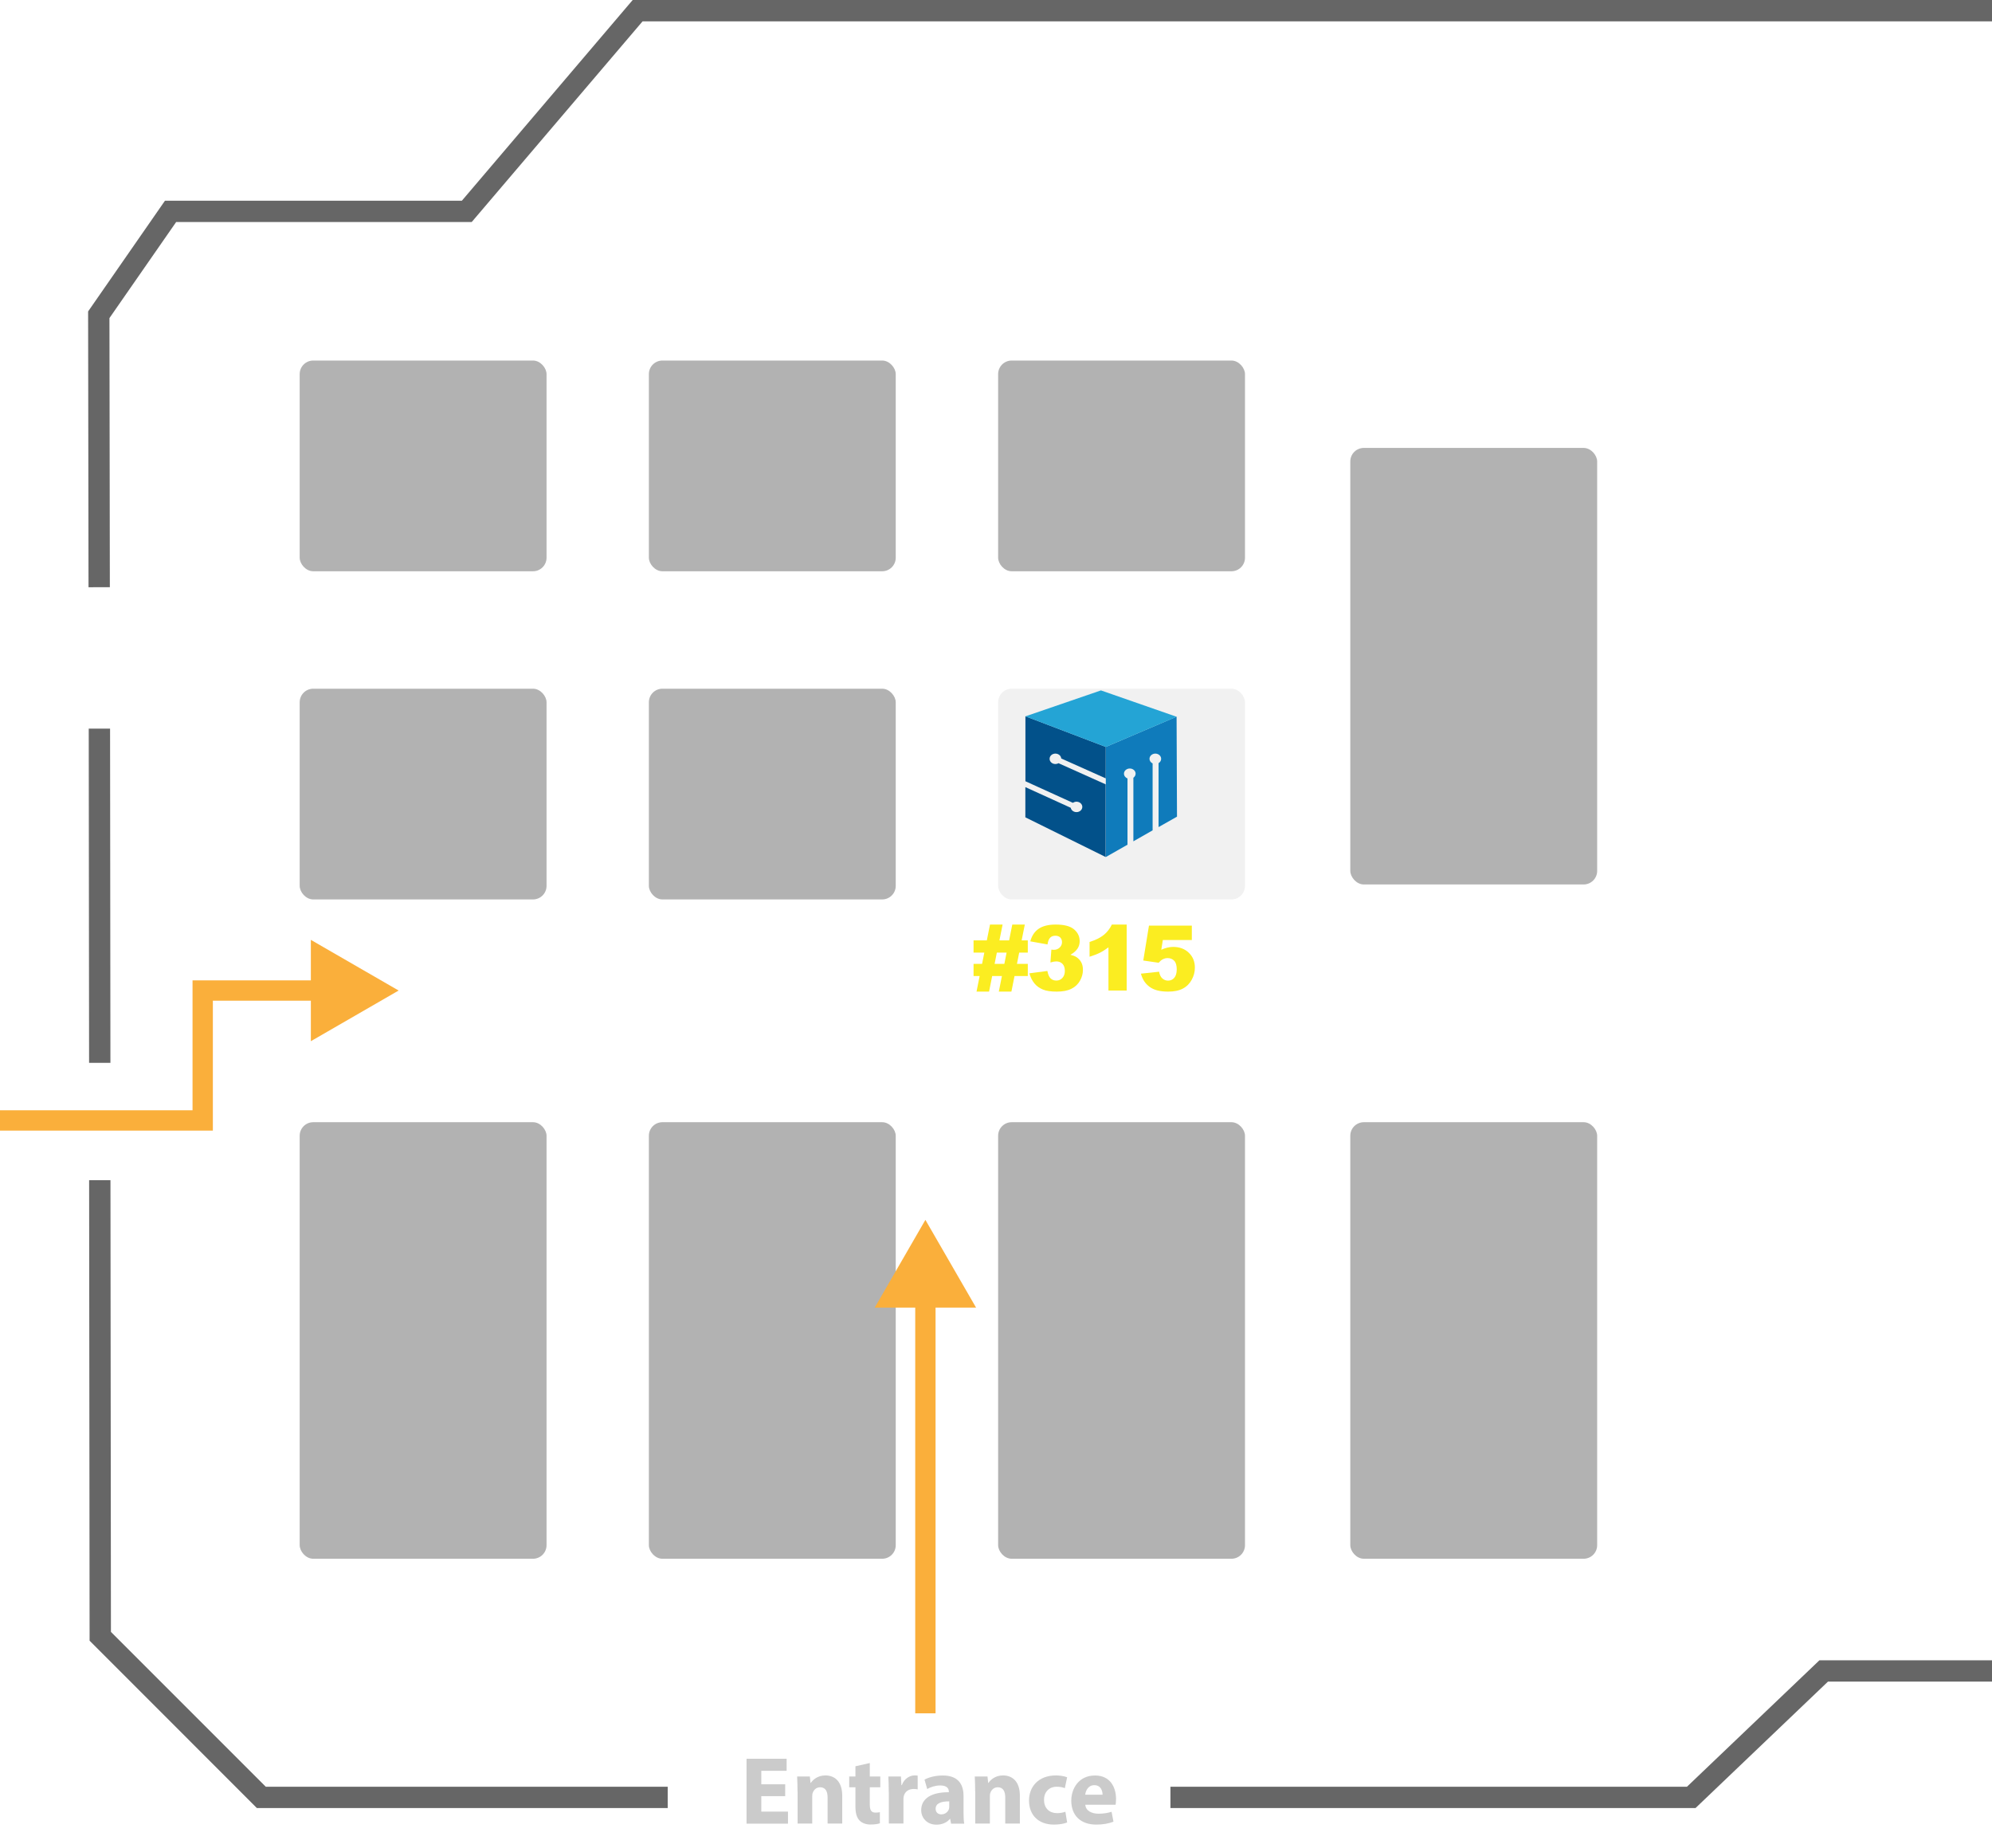 <?xml version="1.0" encoding="UTF-8"?><svg id="Layer_1" xmlns="http://www.w3.org/2000/svg" xmlns:xlink="http://www.w3.org/1999/xlink" viewBox="0 0 294.13 272.79"><defs><style>.cls-1{fill:#faaf3b;}.cls-2{fill:#02518a;}.cls-3{fill:#fbed21;}.cls-4{fill:#666;}.cls-5{fill:#cbcbcb;}.cls-6{fill:#0f7bbb;}.cls-7{fill:#24a4d5;}.cls-8{filter:url(#drop-shadow-5);}.cls-8,.cls-9,.cls-10,.cls-11,.cls-12,.cls-13,.cls-14,.cls-15,.cls-16,.cls-17{fill:#b2b2b2;}.cls-9{filter:url(#drop-shadow-9);}.cls-10{filter:url(#drop-shadow-4);}.cls-11{filter:url(#drop-shadow-7);}.cls-12{filter:url(#drop-shadow-1);}.cls-13{filter:url(#drop-shadow-8);}.cls-14{filter:url(#drop-shadow-2);}.cls-15{filter:url(#drop-shadow-3);}.cls-18{fill:#f1f1f1;filter:url(#drop-shadow-6);}.cls-16{filter:url(#drop-shadow-11);}.cls-17{filter:url(#drop-shadow-10);}</style><filter id="drop-shadow-1" filterUnits="userSpaceOnUse"><feOffset dx="3" dy="3"/><feGaussianBlur result="blur" stdDeviation="9"/><feFlood flood-color="#000" flood-opacity=".75"/><feComposite in2="blur" operator="in"/><feComposite in="SourceGraphic"/></filter><filter id="drop-shadow-2" filterUnits="userSpaceOnUse"><feOffset dx="3" dy="3"/><feGaussianBlur result="blur-2" stdDeviation="9"/><feFlood flood-color="#000" flood-opacity=".75"/><feComposite in2="blur-2" operator="in"/><feComposite in="SourceGraphic"/></filter><filter id="drop-shadow-3" filterUnits="userSpaceOnUse"><feOffset dx="3" dy="3"/><feGaussianBlur result="blur-3" stdDeviation="9"/><feFlood flood-color="#000" flood-opacity=".75"/><feComposite in2="blur-3" operator="in"/><feComposite in="SourceGraphic"/></filter><filter id="drop-shadow-4" filterUnits="userSpaceOnUse"><feOffset dx="3" dy="3"/><feGaussianBlur result="blur-4" stdDeviation="9"/><feFlood flood-color="#000" flood-opacity=".75"/><feComposite in2="blur-4" operator="in"/><feComposite in="SourceGraphic"/></filter><filter id="drop-shadow-5" filterUnits="userSpaceOnUse"><feOffset dx="3" dy="3"/><feGaussianBlur result="blur-5" stdDeviation="9"/><feFlood flood-color="#000" flood-opacity=".75"/><feComposite in2="blur-5" operator="in"/><feComposite in="SourceGraphic"/></filter><filter id="drop-shadow-6" filterUnits="userSpaceOnUse"><feOffset dx="3" dy="3"/><feGaussianBlur result="blur-6" stdDeviation="9"/><feFlood flood-color="#000" flood-opacity=".75"/><feComposite in2="blur-6" operator="in"/><feComposite in="SourceGraphic"/></filter><filter id="drop-shadow-7" filterUnits="userSpaceOnUse"><feOffset dx="3" dy="3"/><feGaussianBlur result="blur-7" stdDeviation="9"/><feFlood flood-color="#000" flood-opacity=".75"/><feComposite in2="blur-7" operator="in"/><feComposite in="SourceGraphic"/></filter><filter id="drop-shadow-8" filterUnits="userSpaceOnUse"><feOffset dx="3" dy="3"/><feGaussianBlur result="blur-8" stdDeviation="9"/><feFlood flood-color="#000" flood-opacity=".75"/><feComposite in2="blur-8" operator="in"/><feComposite in="SourceGraphic"/></filter><filter id="drop-shadow-9" filterUnits="userSpaceOnUse"><feOffset dx="3" dy="3"/><feGaussianBlur result="blur-9" stdDeviation="9"/><feFlood flood-color="#000" flood-opacity=".75"/><feComposite in2="blur-9" operator="in"/><feComposite in="SourceGraphic"/></filter><filter id="drop-shadow-10" filterUnits="userSpaceOnUse"><feOffset dx="3" dy="3"/><feGaussianBlur result="blur-10" stdDeviation="9"/><feFlood flood-color="#000" flood-opacity=".75"/><feComposite in2="blur-10" operator="in"/><feComposite in="SourceGraphic"/></filter><filter id="drop-shadow-11" filterUnits="userSpaceOnUse"><feOffset dx="3" dy="3"/><feGaussianBlur result="blur-11" stdDeviation="9"/><feFlood flood-color="#000" flood-opacity=".75"/><feComposite in2="blur-11" operator="in"/><feComposite in="SourceGraphic"/></filter></defs><g><polygon class="cls-4" points="13.07 86.7 13.01 45.98 24.36 29.63 68.2 29.63 93.42 0 294.13 0 294.13 3.15 94.88 3.15 69.65 32.78 26.01 32.78 16.16 46.96 16.22 86.69 13.07 86.7"/><rect class="cls-4" x="13.12" y="107.57" width="3.15" height="49.34" transform="translate(-.13 .02) rotate(-.06)"/><polygon class="cls-4" points="98.59 266.94 37.93 266.94 13.23 242.23 13.16 174.24 16.31 174.24 16.38 240.93 39.24 263.79 98.59 263.79 98.59 266.94"/><polygon class="cls-4" points="250.35 266.94 172.82 266.94 172.82 263.79 249.09 263.79 268.65 245.12 294.13 245.12 294.13 248.27 269.91 248.27 250.35 266.94"/><rect class="cls-12" x="41.25" y="50.23" width="36.45" height="31.11" rx="2" ry="2"/><rect class="cls-14" x="92.81" y="50.23" width="36.45" height="31.11" rx="2" ry="2"/><rect class="cls-15" x="144.38" y="50.23" width="36.45" height="31.11" rx="2" ry="2"/><rect class="cls-10" x="41.25" y="98.68" width="36.45" height="31.11" rx="2" ry="2"/><rect class="cls-8" x="92.81" y="98.68" width="36.45" height="31.11" rx="2" ry="2"/><rect class="cls-18" x="144.38" y="98.68" width="36.45" height="31.11" rx="2" ry="2"/><rect class="cls-11" x="41.25" y="162.68" width="36.45" height="64.45" rx="2" ry="2"/><rect class="cls-13" x="92.81" y="162.68" width="36.45" height="64.45" rx="2" ry="2"/><rect class="cls-9" x="144.38" y="162.68" width="36.45" height="64.45" rx="2" ry="2"/><rect class="cls-17" x="196.38" y="162.68" width="36.45" height="64.45" rx="2" ry="2"/><rect class="cls-16" x="196.38" y="63.13" width="36.45" height="64.45" rx="2" ry="2"/><g><path class="cls-5" d="M115.94,265.18h-3.53v2.28h3.94v1.78h-6.12v-9.58h5.92v1.78h-3.74v1.99h3.53v1.76Z"/><path class="cls-5" d="M117.76,264.5c0-.87-.03-1.61-.06-2.22h1.88l.1,.95h.04c.28-.44,1-1.11,2.15-1.11,1.42,0,2.49,.94,2.49,2.99v4.12h-2.16v-3.85c0-.9-.31-1.51-1.1-1.51-.6,0-.95,.41-1.09,.81-.06,.13-.08,.34-.08,.54v4.01h-2.16v-4.74Z"/><path class="cls-5" d="M128.43,260.29v1.99h1.55v1.59h-1.55v2.52c0,.84,.2,1.22,.85,1.22,.27,0,.48-.03,.64-.06v1.63c-.27,.11-.78,.19-1.39,.19-.7,0-1.28-.24-1.62-.6-.4-.41-.6-1.08-.6-2.06v-2.84h-.92v-1.59h.92v-1.51l2.12-.48Z"/><path class="cls-5" d="M131.23,264.57c0-1.02-.03-1.69-.06-2.29h1.86l.07,1.28h.06c.36-1.01,1.21-1.44,1.88-1.44,.2,0,.3,0,.46,.03v2.03c-.16-.03-.34-.06-.58-.06-.8,0-1.34,.43-1.48,1.09-.03,.14-.04,.31-.04,.48v3.53h-2.16v-4.67Z"/><path class="cls-5" d="M140.43,269.24l-.13-.7h-.04c-.46,.55-1.17,.85-1.99,.85-1.41,0-2.25-1.02-2.25-2.13,0-1.81,1.62-2.67,4.08-2.66v-.1c0-.37-.2-.9-1.27-.9-.71,0-1.46,.24-1.92,.53l-.4-1.39c.48-.27,1.44-.61,2.7-.61,2.32,0,3.06,1.37,3.06,3v2.42c0,.67,.03,1.31,.1,1.69h-1.95Zm-.26-3.29c-1.14-.01-2.02,.26-2.02,1.09,0,.55,.37,.83,.85,.83,.54,0,.98-.36,1.12-.8,.03-.11,.04-.24,.04-.37v-.75Z"/><path class="cls-5" d="M143.99,264.5c0-.87-.03-1.61-.06-2.22h1.88l.1,.95h.04c.28-.44,1-1.11,2.15-1.11,1.42,0,2.49,.94,2.49,2.99v4.12h-2.16v-3.85c0-.9-.31-1.51-1.1-1.51-.6,0-.95,.41-1.09,.81-.06,.13-.08,.34-.08,.54v4.01h-2.16v-4.74Z"/><path class="cls-5" d="M157.55,269.07c-.38,.17-1.11,.31-1.93,.31-2.25,0-3.68-1.37-3.68-3.56,0-2.03,1.39-3.7,3.98-3.7,.57,0,1.19,.1,1.65,.27l-.34,1.61c-.26-.11-.64-.21-1.21-.21-1.14,0-1.88,.81-1.86,1.95,0,1.28,.85,1.95,1.91,1.95,.51,0,.91-.09,1.24-.21l.26,1.59Z"/><path class="cls-5" d="M160.25,266.45c.07,.9,.95,1.32,1.96,1.32,.74,0,1.34-.1,1.92-.28l.28,1.46c-.71,.28-1.58,.43-2.52,.43-2.36,0-3.71-1.37-3.71-3.54,0-1.76,1.09-3.71,3.51-3.71,2.25,0,3.1,1.75,3.1,3.47,0,.37-.04,.7-.07,.85h-4.48Zm2.55-1.48c0-.53-.23-1.41-1.22-1.41-.91,0-1.28,.82-1.34,1.41h2.56Z"/></g><g><path class="cls-3" d="M145.01,142.3l.33-1.66h-1.59v-1.8h1.96l.47-2.34h1.86l-.47,2.34h1.43l.47-2.34h1.85l-.47,2.34h.91v1.8h-1.27l-.33,1.66h1.6v1.8h-1.96l-.46,2.3h-1.86l.46-2.3h-1.44l-.46,2.3h-1.85l.46-2.3h-.9v-1.8h1.26Zm1.85,0h1.44l.33-1.66h-1.44l-.33,1.66Z"/><path class="cls-3" d="M154.65,139.43l-2.52-.45c.21-.8,.61-1.42,1.21-1.84s1.44-.64,2.53-.64c1.25,0,2.15,.23,2.71,.7s.84,1.05,.84,1.76c0,.41-.11,.79-.34,1.12-.23,.33-.57,.63-1.03,.88,.37,.09,.65,.2,.85,.32,.32,.2,.56,.45,.74,.77,.18,.32,.26,.7,.26,1.15,0,.56-.15,1.09-.44,1.6s-.71,.91-1.26,1.18c-.55,.28-1.27,.42-2.16,.42s-1.56-.1-2.06-.31c-.5-.21-.92-.5-1.24-.9-.33-.39-.57-.89-.75-1.49l2.66-.35c.1,.54,.27,.91,.49,1.11s.5,.31,.84,.31c.36,0,.65-.13,.89-.39,.24-.26,.36-.61,.36-1.04s-.11-.79-.34-1.03c-.23-.24-.54-.37-.93-.37-.21,0-.5,.05-.86,.16l.14-1.9c.15,.02,.26,.03,.35,.03,.35,0,.64-.11,.87-.33,.23-.22,.35-.49,.35-.79s-.09-.52-.26-.7c-.17-.17-.41-.26-.72-.26s-.57,.09-.76,.28-.33,.52-.4,1Z"/><path class="cls-3" d="M166.36,136.5v9.74h-2.69v-6.38c-.44,.33-.86,.6-1.26,.8s-.92,.4-1.53,.59v-2.18c.91-.29,1.61-.64,2.11-1.05,.5-.41,.89-.91,1.18-1.52h2.2Z"/><path class="cls-3" d="M169.66,136.66h6.32v2.12h-4.28l-.23,1.44c.3-.14,.59-.24,.88-.31,.29-.07,.58-.11,.86-.11,.96,0,1.74,.29,2.33,.87,.6,.58,.89,1.31,.89,2.19,0,.62-.15,1.21-.46,1.78-.31,.57-.74,1.01-1.31,1.31-.56,.3-1.29,.45-2.17,.45-.63,0-1.17-.06-1.62-.18-.45-.12-.83-.3-1.15-.54-.32-.24-.57-.51-.77-.81s-.36-.67-.49-1.12l2.69-.29c.07,.43,.22,.76,.46,.98,.24,.22,.53,.34,.86,.34,.37,0,.68-.14,.92-.42,.24-.28,.36-.7,.36-1.26s-.12-.99-.37-1.25-.57-.4-.97-.4c-.26,0-.5,.06-.74,.19-.18,.09-.38,.26-.59,.5l-2.27-.33,.84-5.15Z"/></g><g><path class="cls-6" d="M171.07,112.68v9.43l2.72-1.54-.06-14.76-10.45,4.46v16.26s3.2-1.82,3.2-1.82v-9.78c-.3-.12-.52-.39-.52-.71,0-.42,.39-.76,.86-.76s.86,.34,.86,.76c0,.25-.13,.46-.33,.61v9.38l2.84-1.62v-9.88c-.28-.13-.46-.39-.46-.68,0-.42,.39-.77,.86-.77s.86,.34,.86,.77c0,.27-.15,.5-.38,.64"/><path class="cls-2" d="M151.41,115.34l7.01,3.19c.15-.1,.33-.17,.53-.17,.47,0,.86,.34,.86,.77s-.39,.77-.86,.77c-.43,0-.78-.28-.85-.64l-6.7-3.05v4.46l11.86,5.86v-10.73s-6.96-3.12-6.96-3.12c-.14,.08-.29,.12-.46,.12-.48,0-.86-.34-.86-.77s.38-.77,.86-.77c.45,0,.83,.32,.86,.72l6.57,2.94v-4.65s-11.86-4.52-11.86-4.52v9.59"/><polyline class="cls-7" points="151.41 105.76 162.56 101.93 173.73 105.82 163.28 110.28 151.41 105.76"/></g></g><g><rect class="cls-1" x="135.14" y="190.87" width="3" height="62.08"/><polygon class="cls-1" points="144.12 193.05 136.64 180.1 129.16 193.05 144.12 193.05"/></g><g><polygon class="cls-1" points="31.43 166.92 0 166.92 0 163.92 28.43 163.92 28.43 144.74 48.09 144.74 48.09 147.74 31.43 147.74 31.43 166.92"/><polygon class="cls-1" points="45.9 153.72 58.86 146.24 45.9 138.76 45.9 153.72"/></g></svg>